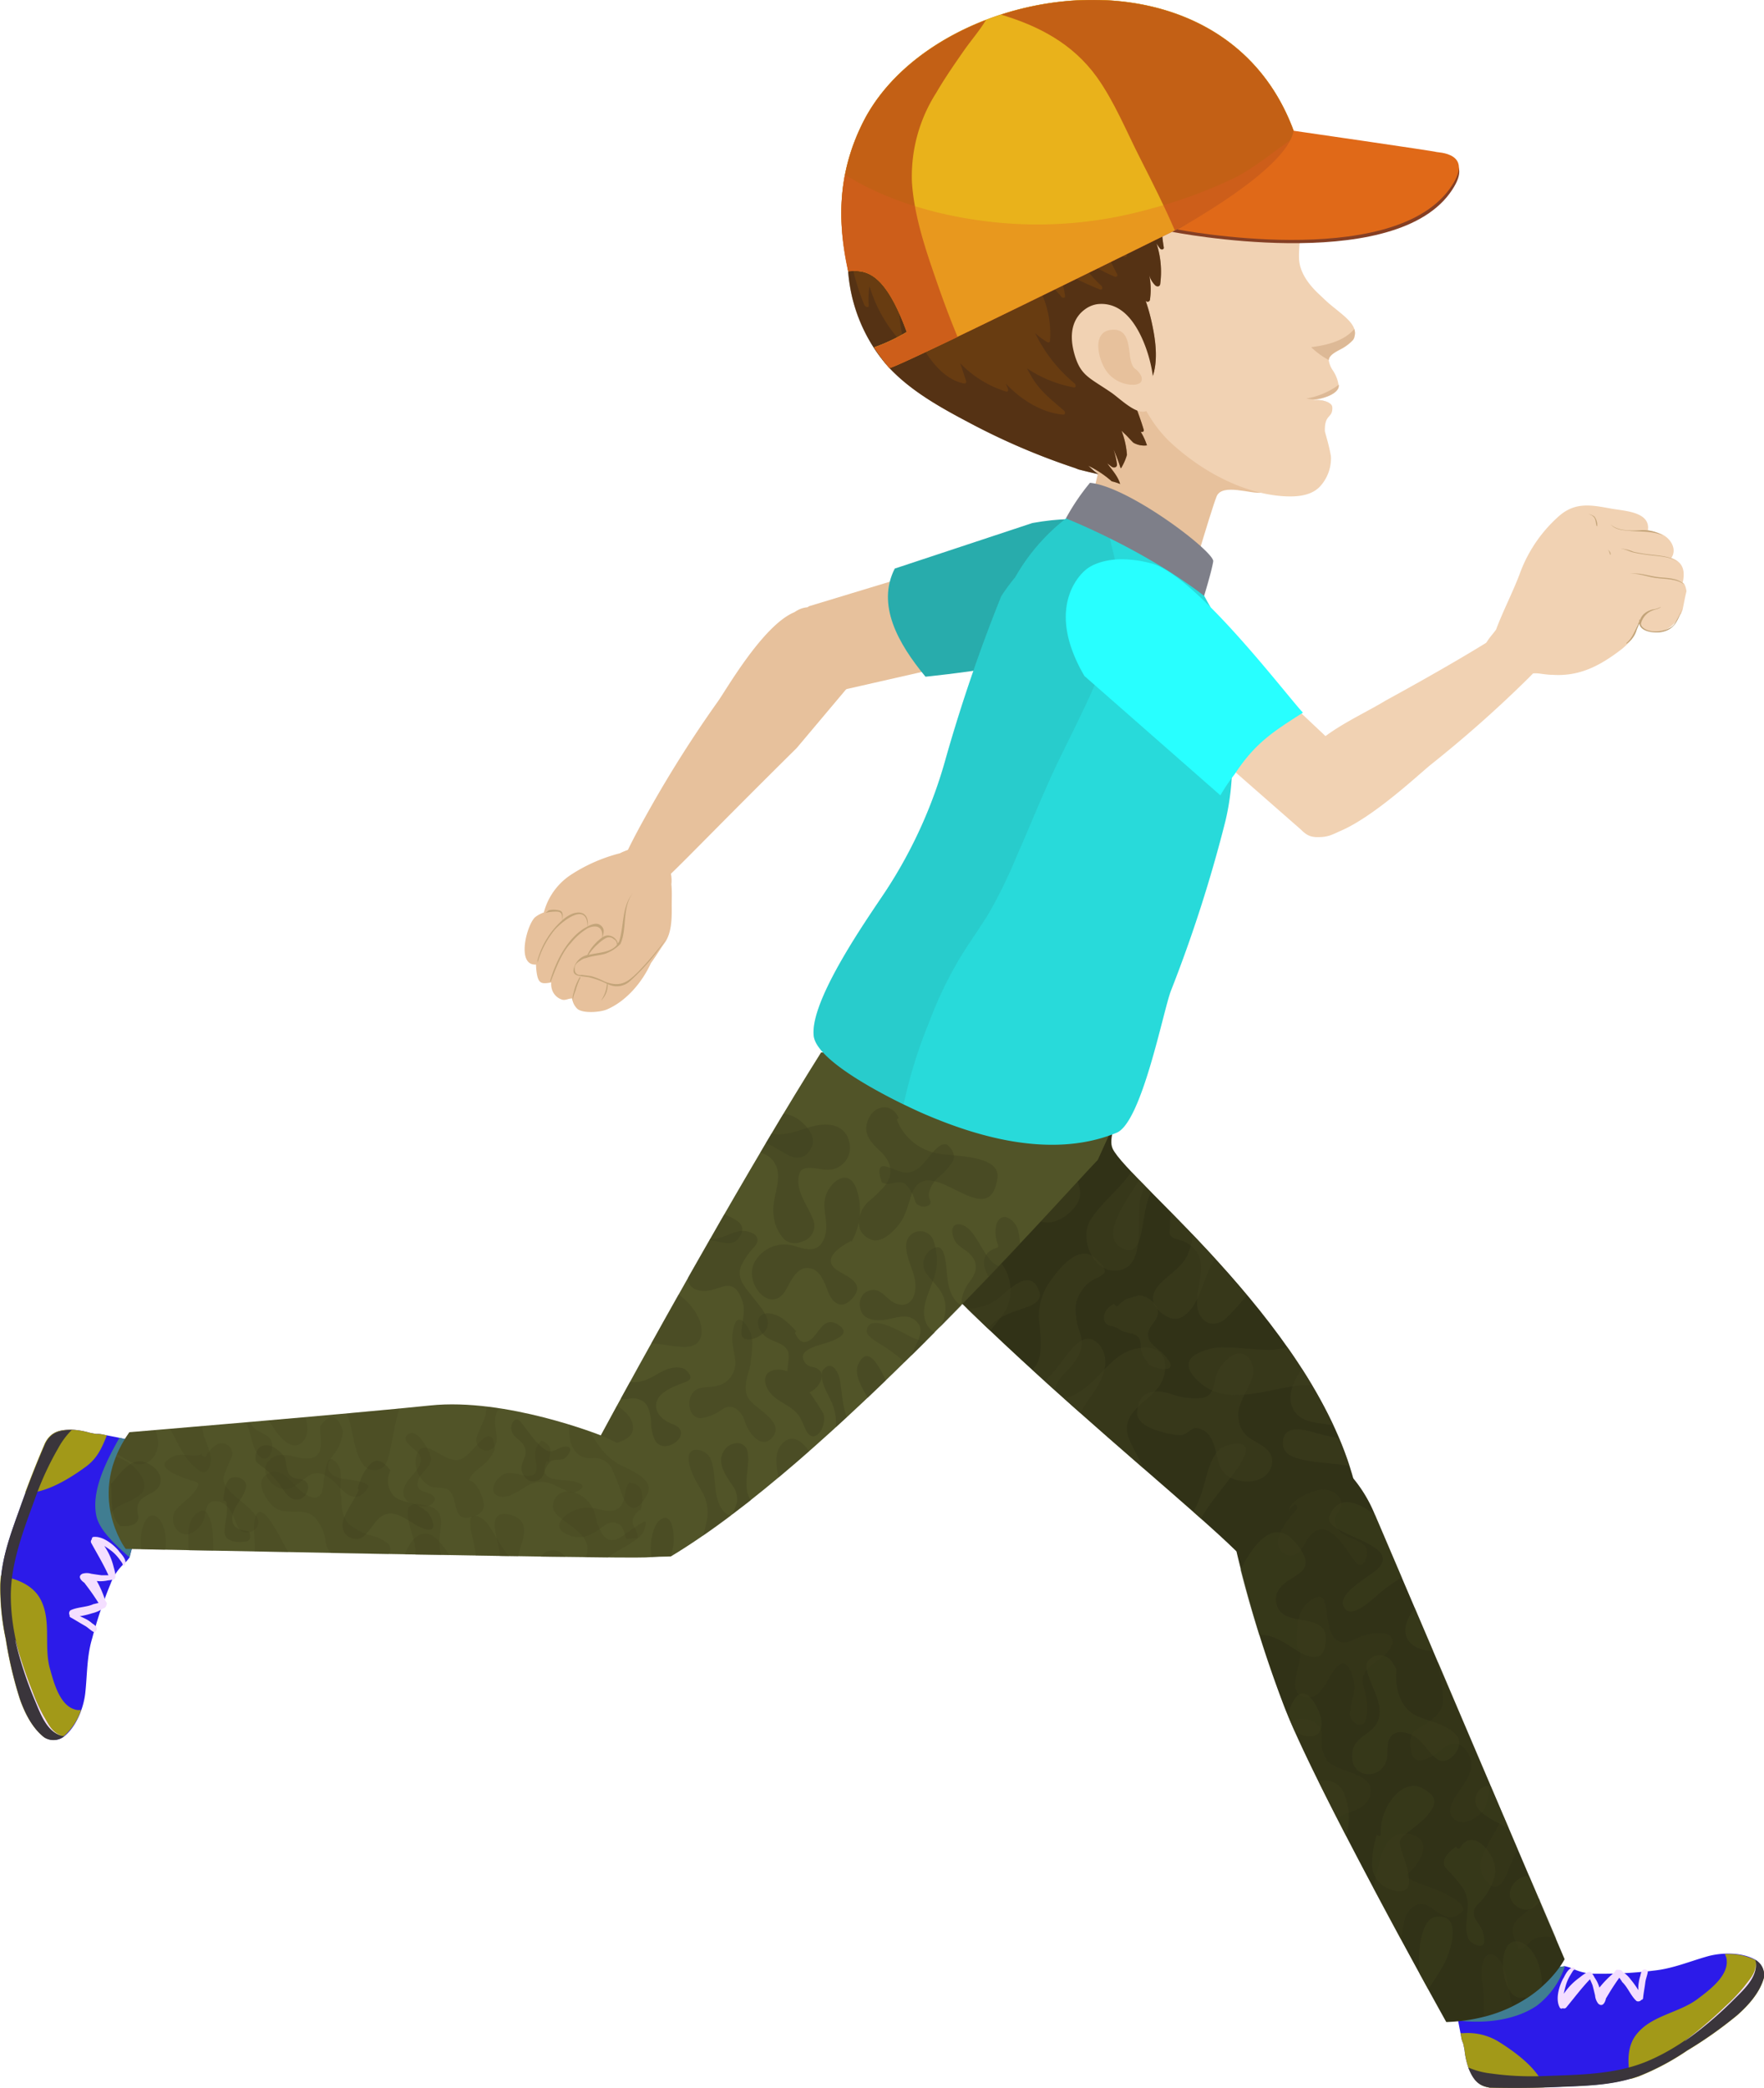 <svg xmlns="http://www.w3.org/2000/svg" width="325.3" height="384.88" viewBox="0 0 325.3 384.88">
  <defs>
    <style>
      .cls-1 {
        isolation: isolate;
      }

      .cls-2 {
        fill: #2c1be9;
      }

      .cls-3 {
        fill: #a29918;
      }

      .cls-4 {
        fill: #407d91;
      }

      .cls-5 {
        fill: #3a353b;
      }

      .cls-6 {
        fill: #f4deff;
      }

      .cls-7 {
        fill: #313217;
      }

      .cls-11, .cls-20, .cls-21, .cls-8 {
        opacity: 0.5;
      }

      .cls-10, .cls-11, .cls-13, .cls-14, .cls-15, .cls-20, .cls-21, .cls-8 {
        mix-blend-mode: multiply;
      }

      .cls-10, .cls-11, .cls-15, .cls-9 {
        fill: #3d3e1d;
      }

      .cls-10, .cls-13 {
        opacity: 0.3;
      }

      .cls-12 {
        fill: #515428;
      }

      .cls-14 {
        opacity: 0.4;
      }

      .cls-15 {
        opacity: 0.2;
      }

      .cls-16 {
        fill: #e7c19c;
      }

      .cls-17 {
        fill: #f1d2b3;
      }

      .cls-18 {
        fill: #ddb996;
      }

      .cls-19 {
        fill: #683c11;
      }

      .cls-20 {
        fill: #b36c1e;
      }

      .cls-21 {
        fill: #432918;
      }

      .cls-22 {
        fill: #c65733;
      }

      .cls-23 {
        fill: #e9b21b;
      }

      .cls-24 {
        fill: #c36015;
      }

      .cls-25 {
        fill: #e35925;
      }

      .cls-26 {
        fill: #853f24;
      }

      .cls-27 {
        fill: #e06918;
      }

      .cls-28 {
        fill: #28acac;
      }

      .cls-29 {
        fill: #28dada;
      }

      .cls-30 {
        fill: #7e7f89;
      }

      .cls-31 {
        fill: #c3a479;
      }

      .cls-32 {
        fill: #28ffff;
      }
    </style>
  </defs>
  <title>boy4</title>
  <g class="cls-1">
    <g id="Layer_2" data-name="Layer 2">
      <g id="Layer_1-2" data-name="Layer 1">
        <g>
          <g>
            <g>
              <g>
                <path class="cls-2" d="M270.81,381.22a14.73,14.73,0,0,1-.73-3.27c-.07-.43-.16-.86-.26-1.28a5.11,5.11,0,0,1-.35-1.09c-.24-1.44-.57-2.88-.78-4.32a12.46,12.46,0,0,1,0-3.23,5.64,5.64,0,0,1,.31-.53,14.42,14.42,0,0,1,1.44-1.14c.41-.26.83-.5,1.25-.72,1.15-.36,2.3-.71,3.48-1A85.89,85.89,0,0,1,284,363c1.49-.21,3.06-.32,4.59-.56.44.11.87.24,1.3.39a9.6,9.6,0,0,0,4.56,1,79.26,79.26,0,0,0,10.56-.58c3.44-.36,6.49-1.66,9.79-2.6,2.61-.75,6.2-.8,8.68.48a3.18,3.18,0,0,1,1.75,3.43c-.74,2.66-2.81,5-4.91,6.85a75.59,75.59,0,0,1-9.25,6.53,46.3,46.3,0,0,1-8.9,4.73c-4.87,1.74-9.77,1.78-14.86,2-4.17.18-8.3.21-12.43.12-.14,0-.29,0-.43-.06C272.39,384.42,271.55,383,270.81,381.22Z"/>
                <path class="cls-3" d="M301.79,375c2.79-3.55,7.93-3.93,11.39-6.61,2-1.52,5.44-4.06,5.25-6.94a2.49,2.49,0,0,0-.36-1.23,11,11,0,0,1,5.45,1,3.18,3.18,0,0,1,1.75,3.43c-.74,2.66-2.81,5-4.91,6.85a75.59,75.59,0,0,1-9.25,6.53,46.3,46.3,0,0,1-8.9,4.73c-.52.18-1,.33-1.54.48C300.11,380.32,300,377.22,301.79,375Z"/>
                <path class="cls-4" d="M268.69,371.26a12.46,12.46,0,0,1,0-3.23,5.64,5.64,0,0,1,.31-.53,14.42,14.42,0,0,1,1.44-1.14c.41-.26.83-.5,1.25-.72,1.15-.36,2.3-.71,3.48-1A85.89,85.89,0,0,1,284,363c1.49-.2,3.06-.32,4.59-.56h0a15.16,15.16,0,0,1-5.15,7.26c-3.91,2.69-9.59,3.4-14.59,2.75C268.83,372.07,268.75,371.67,268.69,371.26Z"/>
                <path class="cls-3" d="M270.81,381.22a14.73,14.73,0,0,1-.73-3.27c-.07-.43-.16-.86-.26-1.28a5.11,5.11,0,0,1-.35-1.09c0-.26-.09-.52-.14-.79l.52,0a10.91,10.91,0,0,1,6.34,1.46c2.69,1.66,7.43,4.91,8.6,8.55-3.3.09-6.59.12-9.87.05-.14,0-.29,0-.43-.06C272.39,384.42,271.55,383,270.81,381.22Z"/>
                <path class="cls-5" d="M270.77,381.12a14.68,14.68,0,0,0,4.17,1.1,54.09,54.09,0,0,0,9.26.49c6.49-.25,13.62-.2,19.7-2.8,6.41-2.72,12-7.41,16.69-12.46,1.25-1.33,3.27-3.25,3.24-5.25a3.29,3.29,0,0,0-.14-.92,3.14,3.14,0,0,1,1.58,3.32c-.74,2.66-2.81,5-4.91,6.85a75.59,75.59,0,0,1-9.25,6.53,46.3,46.3,0,0,1-8.9,4.73c-4.87,1.74-9.77,1.78-14.86,2-4.17.18-8.3.21-12.43.12-.14,0-.29,0-.43-.06-2.1-.35-2.94-1.74-3.68-3.55A.3.3,0,0,0,270.77,381.12Z"/>
                <path class="cls-6" d="M287.65,370.09c-.83-1.45-.21-3.72.49-5.13a2.69,2.69,0,0,1,.23-.4c.41-.83,1-1.9,1.81-1.85.14,0,.32.17.28.31s0,0,.06,0,0,0,0,0h0s0,0,0,0l-.06,0,0,0h0a.18.18,0,0,1-.13.05.94.94,0,0,0-.34.37c-.12.19-.24.38-.35.57a8,8,0,0,0-.83,1.78c-.16.55-.32,1.14-.43,1.73a11.8,11.8,0,0,1,2.93-3c.36-.29,1.53-1.25,2-1a.59.59,0,0,1,.28.28l.06.06a3.2,3.2,0,0,1,.39.65c.15.21.28.43.39.62a6.21,6.21,0,0,1,.52,1.26,18.84,18.84,0,0,1,2.67-2.73,2.68,2.68,0,0,1,.29-.33c0-.12.1-.2.23-.21a.21.21,0,0,1,.23,0,.33.33,0,0,1,.22,0,.62.62,0,0,1,.61.35,5.66,5.66,0,0,1,1.56,1.48,16,16,0,0,1,1.36,1.9c0-.47,0-.93.08-1.36a6.27,6.27,0,0,1,.3-1.28c.14-.83.46-1.44,1.19-1.05a.31.31,0,0,1,.18.35c-.1.66-.37,1.25-.46,1.93-.12,1-.32,1.92-.41,2.9a.32.32,0,0,1-.3.3.75.75,0,0,1-.9.23c-1.07-.94-1.64-2.61-2.7-3.55a.16.16,0,0,0,0-.07l-.48-.68c-.83,1.15-1.6,2.35-2.32,3.58l-.14.21c-.14.73-.61,1.69-1.41,1a2.76,2.76,0,0,1-.6-1.52c-.15-.64-.3-1.26-.47-1.89l-.09-.22c-.12-.29-.25-.59-.38-.88-1.59,1.66-2.92,3.45-4.39,5.22h0a.55.55,0,0,1-.64.11A.35.35,0,0,1,287.65,370.09Z"/>
                <path class="cls-6" d="M310.72,376.2a80.11,80.11,0,0,0,7.37-6.28,36.83,36.83,0,0,0,3.61-3.78c1.06-1.41,2.3-2.62,2-4.54,0,0,0,0,0,0,.6,2.92-2.46,5.45-4.29,7.32a69,69,0,0,1-8.69,7.31S310.7,376.22,310.72,376.2Z"/>
              </g>
              <g>
                <path class="cls-7" d="M152.35,196.21l55.5,2.64c-2.06,8.13-3.52,11.05-2.66,12.9,2.83,6,39.2,34,45.2,64.29,1.89,1.92-9.85,17.81-22.44,9.87-14.7-14.45-73-59.48-79.66-84.16C149.68,199.93,151,198.08,152.35,196.21Z"/>
                <g class="cls-8">
                  <path class="cls-9" d="M229.66,239.06a37.65,37.65,0,0,1-3.76,4.12c-2,1.57-4.36.84-5-1.81-.8-3.31,2-8-.43-10.88a5.32,5.32,0,0,0-2-1.59c-1.15-.53-2.87-.45-2.78-1.92.08-1.17.14-2.35.22-3.52,4.21,4.28,9.17,9.46,14,15.27A3.34,3.34,0,0,0,229.66,239.06Z"/>
                  <path class="cls-9" d="M184.27,239.21c2-1.66,5.83-5.65,7.37-1.12.71,2.06-2,2.76-3.44,3.26-2.13.74-4.82,1.67-5.94,3.62q-2-1.87-3.91-3.76A9,9,0,0,0,184.27,239.21Z"/>
                  <path class="cls-9" d="M195.16,251.83c1.23-1.55,2.44-3.53,4.14-4.62,2.12-1.35,4.15.85,4.46,3,.56,3.88-2.77,7-4.57,10.24-2.15-1.9-4.34-3.86-6.54-5.85A23.34,23.34,0,0,0,195.16,251.83Z"/>
                  <path class="cls-9" d="M192.47,209.92c2.26,2.65,8.62,8.06,6.14,12-1.13,1.81-3.61,3.67-5.88,3.4-2.08-.24-3.57-1.8-4.62-3.5-2.06-3.3-3-7-4.34-10.63-1.75-4.56-4-9.2-7.52-12.71-.43-.43-.88-.84-1.34-1.24l12.59.6A22.55,22.55,0,0,0,192.47,209.92Z"/>
                  <path class="cls-9" d="M204.79,240.74c.23-.15.46-.28.7-.41.09.33.44.63.67.38a9,9,0,0,1,1.53-1.25c.77-.24,1.55-.44,2.32-.68h.06c2,.14,4.5,2.39,3,4.57-.78,1.13-1.6,1.84-1.28,3.28.2.93,1.32,1.72,2,2.32a7.91,7.91,0,0,1,2,2.3c.84,2-3.6.81-4,.16-.77-1.15-1.37-1.8-1.44-3.26a3,3,0,0,0-.23-1.37c-.8-1.34-2.52-.82-3.63-1.72a4.09,4.09,0,0,0-1.66-.63C202.85,243.93,203.51,241.57,204.79,240.74Z"/>
                  <path class="cls-9" d="M238.25,259.2c-.76-2,.24-4.48,1.38-6.17.13-.19.29-.43.48-.68a90,90,0,0,1,5.79,10.4C242.92,262.16,239.45,262.41,238.25,259.2Z"/>
                  <path class="cls-9" d="M174.77,226.9c1.7-1.34,3.87-3.14,6.2-2.79,1.78.26,3.29,1.24,1.61,2.78a23.14,23.14,0,0,1-2.32,1.87c-2.89,2.09-5.58,4.19-6.7,7.68-1.85-1.87-3.65-3.74-5.38-5.6C170.65,230.7,172.93,228.35,174.77,226.9Z"/>
                  <path class="cls-9" d="M210.21,221.47c-.49,3.23.89,11.26-3.26,12.55-4.93,1.55-8.25-5.51-5.78-9.26,1.68-2.54,4-4.54,6-6.85.47-.55,1-1.18,1.5-1.87.75.79,1.6,1.67,2.54,2.62A7,7,0,0,0,210.21,221.47Z"/>
                  <path class="cls-9" d="M216.07,257a12.92,12.92,0,0,0,5.24.73c3.16-.21,2.21-3.4,3.54-5.43.79-1.22,2.65-3.35,4.42-2.68s2.16,3.06,1.56,4.63-1.54,3-2.12,4.66a5,5,0,0,0-.26,3V262a4.9,4.9,0,0,0,2.27,3.27c1.9,1.16,4.65,2.3,3.69,5.15-.68,2.06-2.9,2.83-4.93,2.65-2.51-.23-4.21-1.25-4.86-3.81-.43-1.65-.68-3.54-1.8-4.9-.51-.62-2-1.4-2.81-1s-1.56,1.31-2.57,1.19a16.69,16.69,0,0,1-2.62-.45c-1.77-.46-5.3-1.46-5.12-3.88C210,256.24,213.06,256,216.07,257Z"/>
                </g>
                <g class="cls-8">
                  <path class="cls-9" d="M240.15,255.34c-5.27.39-12.37,3.46-17.34.6-2-1.13-5.46-4.31-2.4-6.2a10.23,10.23,0,0,1,5.3-1.37c2.55,0,5.07.41,7.62.44a11.69,11.69,0,0,0,4.07-.48c1.6,2.27,3.12,4.61,4.54,7A13.46,13.46,0,0,0,240.15,255.34Z"/>
                  <path class="cls-9" d="M210.91,270.72c-4.56-4-9.58-8.33-14.74-13,2.09-.2,4.36-2.07,6-3.71s3.4-3.9,5.8-4.9c2.89-1.19,7.05-1.21,6.89,3s-3.42,5.22-5.7,8a4.58,4.58,0,0,0-1.09,4.76C208.51,266.23,209.89,268.47,210.91,270.72Z"/>
                  <path class="cls-9" d="M199.46,246.91c.25,2-.93,3.91-2.24,5.29-1.15,1.22-2.34,2.23-2.67,3.91,0,0,0,.1,0,.17q-2.11-1.89-4.24-3.83c2.5-1.81,1.41-6.93,1.28-9.64a11,11,0,0,1,2.4-7.05c1.38-1.95,4.77-6.16,7.6-4.13.44.31,2.75,2.26,2,3.09a4.82,4.82,0,0,1-1.44.91,6.1,6.1,0,0,0-2.24,1.68c-1.62,2.17-1.75,3.33-1.39,6C198.62,244.55,199.31,245.69,199.46,246.91Z"/>
                  <path class="cls-9" d="M223.62,232.73c-1.72,2.91-2.44,8.09-5.48,9.94a2.78,2.78,0,0,1-2.84.07c-2.56-1.34-3.64-3.48-1.63-5.79,1.66-1.92,4.25-3.24,5.32-5.6a10.17,10.17,0,0,0,.91-3.81c1.36,1.43,2.77,2.92,4.2,4.48A4.88,4.88,0,0,0,223.62,232.73Z"/>
                  <path class="cls-9" d="M210.53,226.87c-.39,2.08-1.18,4.68-3.81,3.09-2-1.2-1.57-3.4-.81-5.25,1-2.52,2.77-4.81,4.16-7.21l2.2,2.24C211.2,221.82,211,224.63,210.53,226.87Z"/>
                  <path class="cls-9" d="M222,273.84c.65-2.19,1.21-5.23,3.05-6.79.95-.8,5.23-1.82,4.67.61-.71,3-5.81,7.84-8.26,12.29l-1.41-1.25A20.84,20.84,0,0,0,222,273.84Z"/>
                  <path class="cls-9" d="M240.81,269.2c-1.9-.41-4.34-.93-4.23-3.33.14-3,3-2.52,5.12-2a46.35,46.35,0,0,0,5.24,1.25q1.06,2.52,1.91,5.09C245.73,269.73,242.55,269.57,240.81,269.2Z"/>
                  <path class="cls-9" d="M179.92,230.44c5.51.19,8.06,7.16,5.33,11.4a33.71,33.71,0,0,1-2.67,3.44c-3.28-3.12-6.51-6.28-9.59-9.43C174.36,232.84,176.72,230.33,179.92,230.44Z"/>
                </g>
                <path class="cls-7" d="M247.73,270.53a25.46,25.46,0,0,1,5.7,8.4c2.33,5.42,35.1,82.22,35.1,82.22s-5.47,11-21.82,11.59c0,0-24.38-43.66-30-58.45A226.13,226.13,0,0,1,228,285.91S233.21,269.32,247.73,270.53Z"/>
                <path class="cls-10" d="M238.57,277.41c-.3.31-.62.66-.95,1,.58-2.15,4.58-3.79,6.39-3.83,2.12,0,4.45,1.91,2.82,4.1a2.38,2.38,0,0,0-.65,1.59c.17,1.87,1.52,2.73,3.12,3.33,1.83.67,3.46,1.53,2.52,3.87-.46,1.13-1.06,1.39-1.89.39-1.43-1.71-4.17-7.13-7.2-5.68-1.92.92-2.06,3.36-3.79,4.31s-3.76-1-3.22-2.83a9.51,9.51,0,0,1,1.08-2.44,18.75,18.75,0,0,1,2.36-3C239.52,277.85,238.92,277.05,238.57,277.41Z"/>
                <path class="cls-10" d="M239.78,304.32a.52.52,0,0,0-.55-.44,18.62,18.62,0,0,1,0-3.95,7.34,7.34,0,0,1,1.31-3.89c.58-.63,2.93-2.82,3.64-1,.79,2,.35,6.72,2.93,7.6,1.22.41,2.39-.37,3.51-.8a9,9,0,0,1,4.46-.79c2.62.38,1.71,2.75.36,3.93-2.09,1.83-4.81,2.8-4,5.89.55,2,1.06,4.27.35,6.28-.66,1.85-3,.19-2.84-1.37a18.6,18.6,0,0,1,.4-2.35,11.7,11.7,0,0,0,.43-2.49c0-1-.91-5.37-2.82-4.05s-2.92,6.23-5.87,6C236.69,312.45,240.16,307,239.78,304.32Z"/>
                <g>
                  <path class="cls-11" d="M245.15,279.52c1.55-4,5-2.87,8.43-.25l4.92,11.53a30.82,30.82,0,0,0-3.63,2.5c-1.15.88-6,5.94-7.15,2.67-.87-2.47,5-5.42,6.42-6.85C258.72,284.45,243.83,282.94,245.15,279.52Z"/>
                  <path class="cls-11" d="M243.51,316.34c.38,1.38.4,3.36-1.39,3.67a4.91,4.91,0,0,1-3.33-.81c-.46-1-.87-1.95-1.23-2.84a7,7,0,0,1,1.55-3.64C241.06,310.7,243.1,314.81,243.51,316.34Z"/>
                  <path class="cls-11" d="M254,317.45c1.26-2.6-.58-5.55-1.42-7.95-.33-.91-1-2.55-.2-3.44a2.74,2.74,0,0,1,4.29.22,8.5,8.5,0,0,1,.82,1.45s0,.07,0,.12c-.23,3.11.54,6.93,3.73,8.43,2.31,1.08,6.21,1.69,7.63,4,1.12,1.86-1.81,5.43-3.8,4-1.33-.94-2.13-2.4-3.29-3.51-1.33-1.27-4.37-2.44-5.5-.31-.64,1.21-.18,2.77-.58,4.05-1.22,3.88-6.85,3.24-6.31-1.34C249.68,320.07,252.77,319.94,254,317.45Z"/>
                  <path class="cls-11" d="M272.28,330.88a2.35,2.35,0,0,1,2.65-1.61c1.13,2.66,2.24,5.25,3.31,7.76-1-.51-2-1-2.81-1.43C273.73,334.59,271.34,333.18,272.28,330.88Z"/>
                  <path class="cls-11" d="M254.63,338.1a10.12,10.12,0,0,1,3-7.53c1.35-1.19,3-1.86,4.73-.9,1.17.65,2.62,1.65,2,3.21-.84,2-2.79,3.31-4.41,4.63-.57.47-1.86,1.26-1.82,2.14.06,1.79,3.07,7.52,1,8.72-1.09.64-3-.09-4-.71a4.85,4.85,0,0,1-2.1-4.34,17.94,17.94,0,0,1,.88-5.14C254.17,338.46,254.66,338.57,254.63,338.1Z"/>
                  <path class="cls-11" d="M264.74,353.37c5.15-.77,2.72,6.51,1.56,8.66a44.94,44.94,0,0,1-2.94,4.65l-1.56-2.84C261.39,360.78,261.79,353.81,264.74,353.37Z"/>
                  <path class="cls-11" d="M281,368.19c-4.35,1.31-5.65-12.19-.42-10.11,2.43,1,3.92,4.93,3.75,8.16a23.78,23.78,0,0,1-2.85,2.15A.47.47,0,0,0,281,368.19Z"/>
                  <path class="cls-11" d="M279.7,351.4c-2.82-2-.45-5.69,2.29-5.58l2,4.61C282.91,351.87,281.45,352.65,279.7,351.4Z"/>
                  <path class="cls-11" d="M268.5,340.38c.13.33.54.59.73.26,2.49-4.18,6.89,1.55,6.51,4.62a10.78,10.78,0,0,1-3.29,5.84,2.18,2.18,0,0,0-.17,2.95c.9,1.36,1.39,2,1.42,3.7,0,1.94-2.6.45-2.94-.43a5.76,5.76,0,0,1-.37-2.39c.05-1,.18-1.91.23-2.87a6.17,6.17,0,0,0-.74-3.86,25,25,0,0,0-3.12-3.69C265.44,343.06,267,341.52,268.5,340.38Z"/>
                  <path class="cls-11" d="M248,331a11.76,11.76,0,0,1,.25,7.46c-1.79-3.46-3.53-6.87-5.11-10.08A3.82,3.82,0,0,1,248,331Z"/>
                  <path class="cls-11" d="M259.38,299.22a7.54,7.54,0,0,1,1.54-2.76l3.38,7.92-.88-.11C260.72,304,258.44,302.24,259.38,299.22Z"/>
                  <path class="cls-11" d="M238.56,284c1.24,1.37,3.37,4,1.42,5.71a21.58,21.58,0,0,1-2.45,1.67c-1.65,1.1-2.77,2.65-2,4.71s3,2.24,4.89,2.59c1.59.3,3.79.72,4,2.7.13,1.1.05,3.67-1.45,4-1.92.46-4.18-1.42-5.73-2.35-1.78-1.06-3.6-1.88-5-1.58-1.63-5.13-2.78-9.32-3.48-12.05C230.63,285.65,234.52,279.55,238.56,284Z"/>
                </g>
              </g>
              <path class="cls-10" d="M286,357.07a5.77,5.77,0,0,0-3.13.34c-.48.25-2.43,2.33-2.79,1.7-1-1.76-1.83-4,0-5.53.63-.56,1.29-1.07,1.93-1.62a10.34,10.34,0,0,0,1.83-2l3.18,7.43A4.26,4.26,0,0,0,286,357.07Z"/>
              <path class="cls-10" d="M278.21,344.57c-.4,1-1.68,4.77-3.76,2.56a4.45,4.45,0,0,1-.91-5.31c1-2.44,2.58-4.7,3.7-7.12l2.64,6.17C279.27,342.08,278.72,343.32,278.21,344.57Z"/>
              <path class="cls-10" d="M274.79,328.94a23.79,23.79,0,0,1-.83,4c-.6,1.59-3.3,3.48-5.07,2.79-3-1.15-.62-4.43.39-5.87,1.39-2,2.87-4.09,1.57-6.48s-3.2-2.46-5-.89c-1.36,1.16-5.08,3.73-5.62.27-.32-2-.23-3.37,1.57-4.33,1.63-.87,4.21-2.53,4.28-4.66.1-2.58-.71-5-.87-7.39Z"/>
              <path class="cls-10" d="M277.42,363c.63,2.19.86,4.47,1.43,6.68a1.17,1.17,0,0,0,0,.2,27,27,0,0,1-5.16,1.9,38.93,38.93,0,0,0-.21-5.06c-.14-1.66-.51-3.78.12-5.38C274.71,358.63,277,361.46,277.42,363Z"/>
              <path class="cls-10" d="M254.64,342.16c.78-2.23,2.1-4.47,4.83-4.14,5.07.63,2.73,5.29.1,7.39-.28.22-.07.64.18.8,2.14,1.33,4.89,1.82,7.13,3.06.71.4,3.84,2,2.72,3.13-2,2-3.87.58-5.65-.72-2.28-1.67-4.45,0-5,2.49-.24,1.11-.39,2.23-.61,3.34-1.61-3-3.35-6.21-5.13-9.56C253.9,345.93,254.16,343.55,254.64,342.16Z"/>
              <path class="cls-10" d="M242.6,317.6c1.23.85,1.16,2,1.18,3.28a5.65,5.65,0,0,0,.93,3.65c2,2.32,9.12,2.18,7.93,6.47-.73,2.64-3.92,3-6.15,4C243.06,328.32,240,322,238,317.29A4.67,4.67,0,0,1,242.6,317.6Z"/>
            </g>
            <g>
              <g>
                <path class="cls-2" d="M13.18,263.54a14.15,14.15,0,0,1,3.3.55q.64.14,1.29.24a4.29,4.29,0,0,1,1.14.09c1.43.31,2.88.54,4.3.89a12.08,12.08,0,0,1,3,1.22,4.45,4.45,0,0,1,.38.48,13.15,13.15,0,0,1,.51,1.76c.09.48.16,1,.2,1.43-.09,1.2-.2,2.4-.37,3.6a86,86,0,0,1-1.84,8.83c-.36,1.46-.85,3-1.2,4.47-.27.36-.55.71-.85,1A9.62,9.62,0,0,0,20.37,292,80.74,80.74,0,0,0,17,302c-1,3.32-.9,6.65-1.27,10.05-.29,2.7-1.58,6.05-3.7,7.87a3.18,3.18,0,0,1-3.84.33c-2.18-1.68-3.59-4.49-4.5-7.12a74.38,74.38,0,0,1-2.58-11,45.14,45.14,0,0,1-1-10c.21-5.16,2-9.72,3.72-14.53,1.39-3.92,2.91-7.76,4.55-11.56l.21-.38C9.62,263.8,11.23,263.55,13.18,263.54Z"/>
                <path class="cls-3" d="M7.35,294.6c2.25,3.92.67,8.82,1.86,13,.67,2.39,1.72,6.57,4.45,7.47a2.51,2.51,0,0,0,1.29.13,11.11,11.11,0,0,1-3,4.68,3.18,3.18,0,0,1-3.84.33c-2.18-1.68-3.59-4.49-4.5-7.12a74.38,74.38,0,0,1-2.58-11,45.14,45.14,0,0,1-1-10c0-.54.07-1.08.12-1.61C3,291,5.92,292.11,7.35,294.6Z"/>
                <path class="cls-4" d="M23.21,265.31a12.08,12.08,0,0,1,3,1.22,4.45,4.45,0,0,1,.38.48,13.15,13.15,0,0,1,.51,1.76c.09.48.16,1,.2,1.43-.09,1.2-.2,2.4-.37,3.6a86,86,0,0,1-1.84,8.83c-.37,1.46-.85,3-1.2,4.47h0c-2.33-2.11-5.51-4.89-6.11-7.61-1-4.63,1.77-10.05,4.24-14.45C22.4,265.14,22.81,265.21,23.21,265.31Z"/>
                <path class="cls-3" d="M13.18,263.54a14.15,14.15,0,0,1,3.3.55q.64.14,1.29.24a4.29,4.29,0,0,1,1.14.09l.78.15c-.06.2-.12.37-.17.49-.92,2.23-1.76,3.9-3.73,5.34-2.56,1.87-7.34,5-11.16,4.76C5.78,272.06,7,269,8.29,266l.21-.38C9.62,263.8,11.23,263.55,13.18,263.54Z"/>
                <path class="cls-5" d="M13.29,263.54A14.53,14.53,0,0,0,10.71,267a54.78,54.78,0,0,0-3.94,8.39C4.57,281.5,1.85,288.09,2,294.7c.12,7,2.36,13.9,5.28,20.14.78,1.66,1.79,4.25,3.66,5a3.07,3.07,0,0,0,.91.21,3.15,3.15,0,0,1-3.68.22c-2.18-1.68-3.59-4.49-4.5-7.12a74.38,74.38,0,0,1-2.58-11,45.14,45.14,0,0,1-1-10c.21-5.16,2-9.72,3.72-14.53,1.39-3.92,2.91-7.76,4.55-11.56l.21-.38c1.12-1.81,2.73-2.06,4.68-2.07Z"/>
                <path class="cls-6" d="M17.18,283.32c1.65-.22,3.52,1.21,4.57,2.38a4.3,4.3,0,0,1,.28.37c.62.68,1.4,1.62,1,2.37-.07.13-.28.23-.4.14l0,.05h0v0h0v-.07s0,0,0,0,0,0,0,0a.38.38,0,0,1,0-.15,1,1,0,0,0-.22-.45c-.12-.18-.26-.36-.39-.54a8,8,0,0,0-1.35-1.44,15.93,15.93,0,0,0-1.43-1,11.7,11.7,0,0,1,1.71,3.85c.12.44.58,1.88.18,2.22a.6.6,0,0,1-.37.15l-.08,0a4.35,4.35,0,0,1-.75.12,6.75,6.75,0,0,1-.72.12,6.19,6.19,0,0,1-1.36,0,18.94,18.94,0,0,1,1.53,3.5,2.26,2.26,0,0,1,.19.4c.12,0,.15.16.12.29a.21.21,0,0,1-.06.22.42.42,0,0,1-.08.21.62.62,0,0,1-.55.43,5.67,5.67,0,0,1-2,.89,16,16,0,0,1-2.27.55c.43.18.85.39,1.23.58a6.11,6.11,0,0,1,1.07.76c.72.44,1.16,1,.53,1.51a.33.33,0,0,1-.39,0c-.58-.34-1-.82-1.62-1.15-.85-.48-1.66-1-2.53-1.48a.31.31,0,0,1-.17-.39.73.73,0,0,1,.13-.91c1.27-.64,3-.55,4.3-1.17h.09c.26-.07.53-.14.8-.19a42.22,42.22,0,0,0-2.45-3.5l-.14-.21c-.62-.41-1.34-1.2-.39-1.68a2.83,2.83,0,0,1,1.63,0c.65.1,1.28.2,1.93.28H19l1,0c-.95-2.1-2.11-4-3.2-6h0a.57.57,0,0,1,.14-.63A.38.38,0,0,1,17.18,283.32Z"/>
                <path class="cls-6" d="M2.85,302.41a80.47,80.47,0,0,0,3.06,9.19,34.49,34.49,0,0,0,2.15,4.76c.9,1.51,1.56,3.12,3.45,3.58h0c-2.94-.54-4.14-4.32-5.18-6.72a69.12,69.12,0,0,1-3.51-10.8S2.84,302.39,2.85,302.41Z"/>
              </g>
              <g>
                <path class="cls-12" d="M110.78,264.63c7.24-13.44,24.61-44.78,38.42-67.08l2.21-3.54h56.77l3,.54-8.73,19.25c-8.58,9-49.72,55.68-78.74,73.11C123.46,286.82,106.48,289.37,110.78,264.63Z"/>
                <g class="cls-13">
                  <path class="cls-9" d="M128.45,256.15c1.12-.61,2.38-.35,3.57-.65a4.31,4.31,0,0,0,3.56-4.7c-.15-1.6-.67-3.07-.52-4.7.1-1,.61-4.81,2.75-1.57a5.45,5.45,0,0,1,.92,3.26c0,1.28-.23,2.59-.36,3.89-.48,1.86-1.41,4.25-.4,6,1.13,2,6.93,4.37,4.46,7.29-2,2.38-4.36-.88-5-2.68a4.39,4.39,0,0,0-1.5-2.46,2.23,2.23,0,0,0-2.49-.21,8.87,8.87,0,0,1-3.8,1.75C126.76,261.88,126.29,257.32,128.45,256.15Z"/>
                  <path class="cls-9" d="M128.92,243.15c1,2.59.49,5.17-2.65,5.13-2,0-4.1-.53-6.16-.66,1.59-2.86,3.28-5.89,5-9A11,11,0,0,1,128.92,243.15Z"/>
                  <path class="cls-9" d="M127,269.16c-.31-3,3.42-2.1,4.14,0,1,2.8.3,6.36,1.92,8.92a2.73,2.73,0,0,0,1.74,1.3q-2.64,2-5.2,3.75a20.47,20.47,0,0,0,.66-2.46,7.77,7.77,0,0,0-.59-5.33C128.61,273.48,127.21,271.33,127,269.16Z"/>
                  <path class="cls-9" d="M166.16,250.51a32.36,32.36,0,0,0-3.51-2.55c-.67-.44-2.93-1.61-2.82-2.64.38-3.68,7.16.73,8.56,1.31a7.11,7.11,0,0,0,2.37.58q-2,2-4,3.93A7.49,7.49,0,0,0,166.16,250.51Z"/>
                  <path class="cls-9" d="M149.2,267.54q-2.82,2.49-5.64,4.84c-.46-2.19-.7-4.45.39-5.9C145.8,264.05,147.74,265.43,149.2,267.54Z"/>
                  <path class="cls-9" d="M116.72,263.5c-.28,2.37-4.29,2.65-6.29,3.49.09-.76.21-1.54.35-2.36.86-1.6,1.88-3.47,3-5.53C115.54,260.27,116.92,261.71,116.72,263.5Z"/>
                </g>
                <g class="cls-14">
                  <path class="cls-9" d="M177.84,230.35a10.54,10.54,0,0,1-1.37-1.11c-.88-.9-1.61-3.83.57-3.53,3.12.44,4.28,6.91,7.22,7.66-2.18,2.28-4.48,4.68-6.88,7.14-.3-1.31.72-3.34,1.37-4.19a5.86,5.86,0,0,0,1-1.67,3.21,3.21,0,0,0-.07-2.38A5.35,5.35,0,0,0,177.84,230.35Z"/>
                  <path class="cls-9" d="M146.45,229.66c2.69.88,4.88,1.29,5.76-2.1.61-2.35-.71-4.81.08-7.18.85-2.56,4.17-5.26,5.66-1.2a12,12,0,0,1-.87,9.65.43.43,0,0,0-.27,0c-1.45.77-5.09,2.86-2.92,4.94,1.21,1.15,5.61,2.32,3.73,5s-3.85,2-4.9-.61c-.67-1.65-1.35-4-3.35-4.37-2.4-.48-3.55,2.43-4.45,4-2.85,4.9-8.2-1.69-5.53-5.52A6.28,6.28,0,0,1,146.45,229.66Z"/>
                  <path class="cls-9" d="M145.39,250.76a3.41,3.41,0,0,0-.11-1.74c-.87-1.77-3.42-1.63-4.6-3.13a3.12,3.12,0,0,1-.89-2.5c.68-2.23,3.53-1.07,4.56-.3a15.6,15.6,0,0,1,2.48,2.32.31.31,0,0,0-.16.44c.54,1.1,1.22,1.94,2.47,1.32,1.83-.91,2.6-4.85,5.5-2.93,3.28,2.18-3.14,3.48-4.29,3.93-.78.3-2.57,1-2.26,2.2a2,2,0,0,0,1.23,1.47c.34.16.73.15,1.08.29,3,1.22-.56,5.69-3.07,4.65C144.53,255.63,145.2,253.1,145.39,250.76Z"/>
                  <path class="cls-9" d="M153.06,257.87c-.57-1.21-2.31-4.23-1.17-5.47,1.67-1.83,2.78.83,3,2,.32,1.5.41,4.66,1.26,6.83l-2,1.86A9.55,9.55,0,0,0,153.06,257.87Z"/>
                  <path class="cls-9" d="M136.66,227.52c-1.29,2.77-3.63,1.24-5.83,1.09l2.75-4.79C135.52,224.73,137.59,225.51,136.66,227.52Z"/>
                  <path class="cls-9" d="M163.72,215.14q.56.18,1.11.39a8.76,8.76,0,0,0,1.8.57c3.39.47,4.44-3.5,6.87-5a2,2,0,0,1,1.09-.15q2.24,1.91.66,3.81a13.52,13.52,0,0,1-1.95,2.05,5.57,5.57,0,0,0-1.94,2.92,2.3,2.3,0,0,0,.14,1.44c.67,1.51-2.2,1.73-2.74.28a7,7,0,0,0-1.69-3.08c-1.31-1.18-3.07.46-4.45-.42Q161.36,214.26,163.72,215.14Z"/>
                  <path class="cls-9" d="M143.7,252.47a5.87,5.87,0,0,1,4.35,2.46,66.11,66.11,0,0,1,3.83,5.71,4.6,4.6,0,0,1-.23,2.59c-.46,1.07-2,2.8-3.16.1-.25-.54-.48-1.09-.74-1.63-1.25-2.65-4.16-2.91-5.8-5.06C140.48,254.71,140.81,252.39,143.7,252.47Z"/>
                  <path class="cls-9" d="M149.71,211.38c-.84,2-2.48,2.54-4.36,1.55-1.4-.74-2.67-1.61-4.1-2.24,1.09-1.82,2.16-3.63,3.23-5.4a6.63,6.63,0,0,1,2.6.94C148.53,207.26,150.56,209.35,149.71,211.38Z"/>
                  <path class="cls-9" d="M124.05,262.53c4.25,1.58-1.44,6.06-3.24,3a8,8,0,0,1-.75-3.46c-.12-1.31-.34-3.15-1.65-3.85a3.35,3.35,0,0,0-2.38-.4,3,3,0,0,1-1.56,0l1.7-3.09a6.06,6.06,0,0,0,3.41-.57c1.45-.61,2.78-1.75,4.36-2a4.56,4.56,0,0,1,2.26.14c1.29,1.09,1.47,1.86.54,2.3-.55.27-1.11.44-1.67.67-1.48.61-3.82,1.64-4.06,3.49S122.4,261.92,124.05,262.53Z"/>
                  <path class="cls-9" d="M135,279.18a12.38,12.38,0,0,0,.92-2.34,4.29,4.29,0,0,0-.84-3c-1.34-2-3.24-4.58-1.22-6.87,1.14-1.29,3.65-1.41,4,.67a9.39,9.39,0,0,1,.09,2.12c-.15,2.29-.8,4.74.49,6.8C137.32,277.44,136.17,278.32,135,279.18Z"/>
                  <path class="cls-9" d="M169.34,244c-1.57-2.13-3.8-1.12-6-.74-1.75.3-4.33.13-4.71-2.17a2.72,2.72,0,0,1,1.07-2.93c2.7-1.39,3.54,1.45,5.6,2.16,2.58.89,3.65-1.37,3.51-3.63-.15-2.51-1.88-4.82-1.69-7.37a2.59,2.59,0,0,1,5-.7,11.06,11.06,0,0,1,.61,4.67c-.2,3.22-3.35,7.18-2,10.41a3.59,3.59,0,0,0,1.65,1.92c-1.41,1.41-2.83,2.83-4.29,4.26C168.61,248,170.62,245.73,169.34,244Z"/>
                </g>
                <g class="cls-14">
                  <path class="cls-9" d="M170.64,234.43a3.14,3.14,0,0,1,2-4.48c1-.24,1.38.89,1.57,1.69.63,2.67.14,5.53,1.81,7.84a3.24,3.24,0,0,0,1.31,1.13l-4.1,4.17a6.4,6.4,0,0,0,.82-5.6C173.29,237.21,171.73,236.15,170.64,234.43Z"/>
                  <path class="cls-9" d="M183.77,225.63c1-2.63,3.54-.7,4,1.24a18.62,18.62,0,0,1,.35,2.44c-1.81,1.94-3.74,4-5.77,6.1-1.32-2.22-1.44-4.51,1.51-5.4.26-.08.24-.36.18-.56A6.11,6.11,0,0,1,183.77,225.63Z"/>
                  <path class="cls-9" d="M163.3,218.44c1.58-2.17,1-4.26-.81-6.07-1.7-1.64-3.46-3.19-2.46-5.82,1.13-3,4.53-3.32,5.71-.41-.22,0-.39.2-.25.53a10,10,0,0,0,7.72,6c2.61.5,11.33.23,10.73,4.47-1.55,10.92-12.92-5.69-15.88,3.19-.6,1.79-1.05,3.77-2.22,5.3-1.05,1.36-3.3,3.69-5.29,2.84-3.22-1.39-2.43-5-.45-6.93A25.66,25.66,0,0,0,163.3,218.44Z"/>
                  <path class="cls-9" d="M140.2,212.47l2.06-3.48c2.78.52,5.26-.79,7.93-1.44s5.82-.19,6.47,3.18a4.07,4.07,0,0,1-4.36,4.89c-1.19,0-4.35-1.08-4.87.69-.92,3.1,1.39,5.58,2.41,8.27a3,3,0,0,1-2,4.3,3,3,0,0,1-3.21-.42,7.67,7.67,0,0,1-2-4.71c-.35-3.4,2.22-7-.17-9.91A4.2,4.2,0,0,0,140.2,212.47Z"/>
                  <path class="cls-9" d="M136.08,227c1.79-.43,4.94.66,3,2.88a13,13,0,0,0-2.41,3.5c-.95,2.43.94,4.12,2.36,6,.95,1.22,2.31,2.67,2.56,4.24.43,2.78-4.85,4.55-4.87,2.18,0-1.85.83-4,.23-5.8s-1.48-3.45-3.55-2.86c-1.51.43-3.13,1.17-4.73.65a2.16,2.16,0,0,1-1.79-2.28c1.33-2.34,2.68-4.73,4.06-7.13C132.73,228.56,134.43,227.39,136.08,227Z"/>
                  <path class="cls-9" d="M158.22,251.61c1.79-4.07,4,.49,5.14,2.85q-1.67,1.6-3.34,3.2C158.78,255.58,157.51,253.23,158.22,251.61Z"/>
                </g>
                <path class="cls-12" d="M126.59,282l-2.65,4.72s.57.09-4.87.37-95.9-1.57-95.9-1.57-7.48-9.94.68-21.51c0,0,41.5-3.46,55.47-4.93s31.46,5.51,31.46,5.51S124.77,269.78,126.59,282Z"/>
                <g>
                  <path class="cls-15" d="M76.69,267.41c-.63-.57-3.06-2.22-1.24-3.11,1-.48,2,.62,2.46,1.31a9.47,9.47,0,0,1,1.62,3.29c-.2,1.87-2.23,2.51-2.49,4.35a1.38,1.38,0,0,0,.95,1.66c.77.23,3,.76,1.89,2.08a2,2,0,0,1-1.62.71c-1.4,0-3.61-.64-3.87-2.3C73.93,272.44,79.84,270.23,76.69,267.41Z"/>
                  <path class="cls-15" d="M50.07,265.66c.65,1.67-.84,4.75-2.57,2.35-1.14-1.59-1.21-4.1-2.15-5.78l.8-.07a3,3,0,0,0,1.36,1.55C48.35,264.22,49.68,264.68,50.07,265.66Z"/>
                  <path class="cls-15" d="M38.2,278.94c1.23,2,1.06,4.54,1.16,6.95l-4.49-.09a14.21,14.21,0,0,1-.17-2.42,6.66,6.66,0,0,1,.75-3.49C35.92,279.19,37.43,277.69,38.2,278.94Z"/>
                  <path class="cls-15" d="M26.06,282.7c.15-1.15,1-4.3,2.89-3.06,1.24.82,1.95,3.9,1.5,6.07l-4.38-.09A11,11,0,0,1,26.06,282.7Z"/>
                  <path class="cls-15" d="M36.77,271.11a11.26,11.26,0,0,1-3-3.28c-.62-.91-1.44-2.81-2.43-4.41l6-.51a6.45,6.45,0,0,0,.36,2.07,20.32,20.32,0,0,1,1.15,3.54C39,269.67,38.48,272.23,36.77,271.11Z"/>
                  <path class="cls-15" d="M47.08,279.72c1.07-3.83,4.87,4.28,5.46,5.3.21.37.43.75.68,1.13L47,286C47.09,283.93,46.52,281.75,47.08,279.72Z"/>
                  <path class="cls-15" d="M77,283.14c2.43-1.5,4.23,1.13,5.92,3.55l-8.32-.14C75.22,285.4,75.66,284,77,283.14Z"/>
                  <path class="cls-15" d="M86.73,280.32c.2-1.92,2.55-.32,3.14.51,1.46,2.08,2.48,4.26,4,6.05l-6.1-.1a31.2,31.2,0,0,0-.6-3.23A10.82,10.82,0,0,1,86.73,280.32Z"/>
                  <path class="cls-15" d="M88,264.71c.56-1.8,1.85-3.51,1.69-5.39.78.09,1.56.19,2.33.31a4.17,4.17,0,0,0-.73,2.45c0,1.14.37,2.31.3,3.44A1.88,1.88,0,1,1,88,264.71Z"/>
                  <path class="cls-15" d="M101.59,285.82A2.56,2.56,0,0,1,104.2,287L99.76,287A2.42,2.42,0,0,1,101.59,285.82Z"/>
                  <path class="cls-15" d="M26,272c2.13,3.36-1.4,4.32-3.82,5.5a3.59,3.59,0,0,0-1.71,1.61,17.87,17.87,0,0,1,.93-10.55A8.15,8.15,0,0,1,26,272Z"/>
                  <path class="cls-15" d="M57.52,268.75c2.07-.49,1.71-3.05,1.57-4.68a11.27,11.27,0,0,1-.06-1.16q2.76-3.8,4.23,1a9.71,9.71,0,0,1-.87,2.93l-.09.19,0,0c-.88,1.44-2.78,3-1.25,4.62,1.14,1.17,3.68,1,5.13,1.4.34.1,2,.46,1.69,1.12-.39.84-1.55,1.91-2.56,1.76-1.65-.26-2.71-1.9-3.86-2.95s-2.74-2-4.43-1c-1.21.7-2.29,1.94-3.63,2.4-2.49.86-5.92-2.81-3.84-5.07C51.81,266.78,54.85,269.39,57.52,268.75Z"/>
                  <path class="cls-15" d="M106.18,278.32a6.46,6.46,0,0,1,2.92-.37c1.2.15,3.05.83,4.28.43,1.41-.45,1.63-1.78,1.9-3.08a4.53,4.53,0,0,1,.74-2c1.42.15,2.2.78,2.35,1.9a7.64,7.64,0,0,1-.24,3.17.27.27,0,0,0-.31.07c-1,1-1.56,1.85-.81,3.17a4.08,4.08,0,0,1,.63,1.88l-2.14.22c-.15-.42-.27-.84-.41-1.26a3,3,0,0,0-.61-1.24,2.28,2.28,0,0,0-3,0c-2.12,1.57-4,2.86-6.7,1.73C101,281.41,104.64,278.82,106.18,278.32Z"/>
                  <path class="cls-15" d="M97.9,272c1.82-.23.69-3,.77-3.93a3.26,3.26,0,0,1,1.2-2.52c1.27.53,1.79,1.32,1.56,2.39-.06.51-.12,1-.17,1.5-.2-.12-.45-.13-.55.14-1.44,3.75,2.73,3,5,3.48.27.06,2.3.49,1.56,1.27a2.37,2.37,0,0,1-3,.39c-.9-.39-1.76-.9-2.68-1.24a5.18,5.18,0,0,0-4.68.61c-1.33.76-3.3,2.31-5,1.69s-.77-2.48,0-3.3C93.92,270.46,95.66,272.27,97.9,272Z"/>
                  <path class="cls-15" d="M110.49,266.54a11.63,11.63,0,0,0,3.46,3.28c1.7.92,6.61,2.65,5.56,5.3-.34.88-1.74,3.29-3.05,2.76-1-.39-1.45-1.64-1.82-2.52a40.58,40.58,0,0,0-2-5,3.75,3.75,0,0,0-3.53-1.59c-3.33.25-4.43-3.09-4.11-6.11,1.56.48,2.86.92,3.84,1.26A18,18,0,0,0,110.49,266.54Z"/>
                  <path class="cls-15" d="M104.18,280.44c-.84-.65-2.32-1.65-2.22-2.88.19-2.51,2.74-3.23,4.69-2.15a5.81,5.81,0,0,1,3.13,3.9,11,11,0,0,0,1.19,3.33c1.13,1.66,2.29,1.55,3.83.51.94-.63,1.83-1.34,2.78-1.95a3.87,3.87,0,0,1,1.35-.7c.49-.09-.22,1.83-.33,2-1.42,2-4.55,3-6.54,4.64l-4.17-.05a3,3,0,0,0,.25-2.7C107.39,282.59,105.65,281.57,104.18,280.44Z"/>
                  <path class="cls-15" d="M91.31,280.29c.37-1.44,1.82-1.4,3-1,2.36.7,2.65,2.35,2.11,4.48-.26,1-.66,2.08-.87,3.17l-3.31-.06C92,284.54,90.91,281.87,91.31,280.29Z"/>
                  <path class="cls-15" d="M79.1,267c1.65.58,3.29,2.16,5.1,2.13s3.32-2.54,4.62-3.65a4.85,4.85,0,0,1,.61-.49c1.09-.7,1.69,0,1.79,2.22a7.28,7.28,0,0,1-1.9,2.64c-1,.89-2.38,1.65-2.8,3,1.42.36,2.4,2.75,2.65,4.05.38,1.87-1.07,2.49-2.66,2.84-2.05.44-2.28-1.36-2.69-2.87a3.87,3.87,0,0,0-1-2.15c-1.09-.85-2.69-.12-3.85-.95a5.3,5.3,0,0,1-2.24-3.31C76.45,268.86,76.88,266.24,79.1,267Z"/>
                  <path class="cls-15" d="M59.72,282.6a9,9,0,0,0-1.4-2.57c-2-2.61-5.66-.27-8-2.4-1.21-1.11-3.34-4.4-1.27-5.76,2.26-1.49,3.83.34,5.32,1.89.93,1,3.77,3.67,4.94,1.44.47-.9.47-7.19,2.09-6.12,2.54,1.69.86,4.66,1.54,6.81,0,1.91.16,3.9,1.46,5.11a11.31,11.31,0,0,0,4.17,2.09,8,8,0,0,1,3,1.46,1.39,1.39,0,0,1,.08,1.95l-10.57-.2C59.89,285.23,60.17,283.94,59.72,282.6Z"/>
                  <path class="cls-15" d="M30.91,269.14a4,4,0,0,1,2.77-1c1.44.12,2.68.38,3.53-.14,0,.4.55.81.77.43a5.45,5.45,0,0,1,1.93-2.11,1.93,1.93,0,0,1,2.81,2.31,31.38,31.38,0,0,0-1.47,3.56c-.29,1.12.62,2.17,1.35,2.9,1.52,1.52,3.6,2.79,4.78,4.62.93,1.44-.61,3-2.23,2.75-1.27-.2-1.63-1.87-2.06-2.84-.61-1.38-1.5-2.74-3.17-2.89s-1.84,1.17-2.13,2.47a4.38,4.38,0,0,1-2.67,3.48c-2.46.84-4.21-2.5-2.64-4.38,1.34-1.6,3.22-2.46,4.05-4.46.11-.28-.16-.61-.4-.69a25.33,25.33,0,0,1-4.06-1.5C31.41,271.26,29.36,270.3,30.91,269.14Z"/>
                  <path class="cls-15" d="M29.13,266.27c-.13,2.48-2.24,4.37-4.69,3.39-.77-.31-1.8-1.08-2.84-1.63a22.78,22.78,0,0,1,2.25-4l4.82-.4A6.9,6.9,0,0,1,29.13,266.27Z"/>
                  <path class="cls-15" d="M50.4,263.14c-.29-.45-.58-.87-.88-1.28l6.83-.59c.42,1.52.5,3.11-.25,4.15C54.13,268.14,51.49,264.82,50.4,263.14Z"/>
                  <path class="cls-15" d="M76.63,286.59c0-.14,0-.28,0-.44,0-2.53-1.51-4.9-1.44-7.4,0-1.91,2-1.55,3.39-1.24,4,.9,2.48,3.8,2.47,6.72a8.83,8.83,0,0,0,.35,2.44Z"/>
                  <path class="cls-15" d="M71.88,267.6c-.39,1.78-.83,3.52-3.09,3.39-3.31-.19-3.61-7.09-4.46-9.44-.13-.34-.27-.65-.41-1,3.55-.32,6.89-.63,9.78-.91-.17.44-.31.9-.44,1.36C72.69,263.21,72.36,265.42,71.88,267.6Z"/>
                </g>
                <path class="cls-10" d="M96.71,268.74a2.41,2.41,0,0,0,0-2.05c-.5-1.33-2.29-1.67-2.42-3.29-.09-1.2.83-2.42,1.75-1.27s1.66,2.24,2.56,3.3c.69.79,2.32,2.62,3.42,2a2.55,2.55,0,0,0,.53-.18,4.73,4.73,0,0,1,1.43-.56c2.32-.3.62,2-.1,2.26s-1.65-.06-2.33.46a4.05,4.05,0,0,0-1.23,2.15,2,2,0,0,1-3.61.61C95.84,270.9,96.14,270.05,96.71,268.74Z"/>
                <path class="cls-10" d="M121.75,280.16c2.39-1.72,2.64,3.2,2.45,4.47a16.53,16.53,0,0,1-.46,2.19c-.36.05-1.28.13-3.6.25C119.73,284.58,120.35,281.17,121.75,280.16Z"/>
                <path class="cls-10" d="M47.91,266.78c1.55-1.09,3.56.38,4.62,1.9.58,2.11,0,3.66,2.85,4,2.37.26,1.45,3.26-.09,3.67-2,.54-2.94-1.72-3.95-3a18.81,18.81,0,0,0-2.54-2.66,18.15,18.15,0,0,1-1.43-1.12C46.78,268.89,47.27,267.22,47.91,266.78Z"/>
                <path class="cls-10" d="M22.15,281.28c-2.15-2.13-1.31-5.1-1.73-7.78a.41.41,0,0,0,.19-.11c1.58-1.75,3.53-4.94,6.37-3.76s3.8,4.22.88,5.62a10.38,10.38,0,0,0-1.54.91,2.48,2.48,0,0,0-.94,1.42,4.8,4.8,0,0,0,0,1.31Q26.13,281.58,22.15,281.28Z"/>
                <path class="cls-10" d="M45.32,274.43c-.61,2-2.55,3.51-2.5,5.67a2,2,0,0,0,.83,1.55,4.22,4.22,0,0,0,1.36.47l.93.16c.39,1.21.15,1.84-.73,1.9-1.26.17-3.85.17-3.8-1.92a17.23,17.23,0,0,1,.29-2.37,8.61,8.61,0,0,0,.08-2.82.52.52,0,0,0-.58-.44,10.94,10.94,0,0,1,.25-2,4.42,4.42,0,0,1,.68-1.81C43.09,271.67,45.9,272.52,45.32,274.43Z"/>
                <path class="cls-10" d="M65.94,274.34c.19-.56.38-1.12.6-1.67a7.22,7.22,0,0,1,1.44-2.4c1.12-1.54,2.43-1.29,4,.75l-.19.55a4.23,4.23,0,0,0,.65,4c1.16,1.35,3.23,1.19,4.67,2a8.59,8.59,0,0,1,1.72,1.18c.69.65,2,3.53,0,3.22a7.76,7.76,0,0,1-2.7-1.22c-1.24-.73-2.93-1.94-4.46-1.73s-2.29,1.37-3.13,2.47c-.63.83-1.59,2.29-2.83,2.21-2.36-.15-3-2.16-2.22-4s1.84-3.23,2.62-4.92A.44.44,0,0,0,65.94,274.34Z"/>
              </g>
            </g>
          </g>
          <g>
            <g>
              <path class="cls-16" d="M213.88,82.69l.05,6.21-11.1,4.58s0-2,.06-4.43c.05-3.07-3.31-3.63-13.59-7.9-21.32-8.86-24.15-14-27.77-23.36-10.94-28.5,11.73-48.87,43.33-47.94,27.59.82,15,35,13.59,45.84Z"/>
              <path class="cls-16" d="M198.8,106.64s4.8-34,10.36-33.37c0,0,21,10.61,23.16,15.86.1.25.61,0,.38,1.68-1.87.34-7.32-1.81-8.34.69s-6.13,19.85-7.46,24.73C209.73,113.47,197.92,109.33,198.8,106.64Z"/>
            </g>
            <g>
              <path class="cls-17" d="M204.11,9.85s9.5.9,10.4,1.08a33.94,33.94,0,0,1,9.61,3.52c6,3.34,11.27,8.55,13.73,15.09a33.91,33.91,0,0,1,2.18,9c.24,3-.56,6-.48,9,.07,2.77,1.92,5.11,4.1,7.07l.56.54c1.12,1.08,2.4,2,3.55,3s2.53,2.35,2,4c0,.18-.14.33-.2.49a8,8,0,0,1-2,1.58c-.76.44-2.62,1.2-2.51,2.28a4.64,4.64,0,0,0,.69,1.71,6.58,6.58,0,0,1,1.14,3c-.17,1.58-3.36,2.44-4.73,2.48-.1.08,3.46-.06,3.54,1.39.11,2.09-1.44,1.14-1.37,4.36,0,.26.78,2.57,1.12,4.71a7.66,7.66,0,0,1-2.06,5.57c-1.7,1.76-4.47,1.93-7.12,1.72-7.43-.62-14.81-4.74-20.23-9.72-3.59-3.3-5.68-7.51-7.41-11.92-.44-1.51-.88-3-1.37-4.55-1-3.17-2-6.34-3-9.52C207.12,40.63,206.23,25,204.11,9.85Z"/>
              <g>
                <path class="cls-18" d="M242.21,73.63a9.26,9.26,0,0,1,2.94.58,16.38,16.38,0,0,0-3.68-.65l-.58-.09a14,14,0,0,0,6-2.55,1.77,1.77,0,0,1,0,.23C246.77,72.73,243.58,73.59,242.21,73.63Z"/>
                <path class="cls-18" d="M249.74,60.66a2.24,2.24,0,0,1,0,1.45c0,.18-.14.33-.2.49a8,8,0,0,1-2,1.58c-.74.43-2.49,1.16-2.5,2.19A14.77,14.77,0,0,1,241.79,64C244.67,63.63,247.83,62.88,249.74,60.66Z"/>
              </g>
            </g>
            <path class="cls-19" d="M156.33,47.31a44.47,44.47,0,0,1,2.43-15.58,19.58,19.58,0,0,1,3.86-6,8.77,8.77,0,0,1,3.49-1.85c0-.16.09-.31.14-.44,3.43-8.76,12.91-12,21.29-14.27a54.6,54.6,0,0,1,21.92-1.45l.09.06a39.87,39.87,0,0,0,6.24,1.49c2.83.91,5.64,2,8.45,2.61a26.3,26.3,0,0,1,5.21,3,27.16,27.16,0,0,1,8.16,10.19c-.18-.12-.36-.25-.55-.36a8,8,0,0,1,.47.87,27.05,27.05,0,0,1,1.41,3.86c0,.25.09.5.11.74,0,0,0,0,0,0a13,13,0,0,1-.8,4.43l-.06-.07c-.83-1.52-.9-3.39-1.8-5-.28-.49-.58-.95-.9-1.4a8.38,8.38,0,0,1-.88,3.44,13.19,13.19,0,0,1-.91,1.07,9.57,9.57,0,0,0-1-2.36,17.32,17.32,0,0,0-4.05-5.88l-.08,0c0,.23.09.44.13.63A6.31,6.31,0,0,1,226,31.18l-.08,0a9.52,9.52,0,0,0-.65-3.27A9.77,9.77,0,0,0,224,24.58a18.54,18.54,0,0,1-2.26,8.28A17,17,0,0,1,219,36a.4.4,0,0,1,0-.26,13.21,13.21,0,0,0,.26-4.48l-.18.61a20.79,20.79,0,0,1-3.33,6.74c-.22.18-.42.37-.64.54a.3.3,0,0,0-.11.24,1.59,1.59,0,0,0-.13.13c-.23.18-.59-.07-.64-.31a3.18,3.18,0,0,1,0-.62,31.31,31.31,0,0,0,.38,7c.07.44-.48.5-.7.21a8.1,8.1,0,0,1-.64-.93,16.79,16.79,0,0,1,.68,7.51c-.07.45-.53.51-.86.27a4.12,4.12,0,0,1-1.15-1.94v0a13.57,13.57,0,0,1,.12,4.57.44.44,0,0,1-.8.14,34.58,34.58,0,0,1,1.21,4.39c.69,3.23,1.2,7.26-.22,10.38-.2.44-.87.32-1-.11-.72-1.82-1.48-3.63-2.26-5.44a36.17,36.17,0,0,0-3.14-5.54c.59,3.1,1.08,6.22,1.65,9.32.7,3.8,2.33,7.14,3.41,10.79.11.37-.27.48-.56.37a11.66,11.66,0,0,1,1.16,2.52A4,4,0,0,1,209,81.6c-.52-.5-1-1.07-1.43-1.48-.25-.22-.5-.47-.75-.73a15.42,15.42,0,0,1,1,4.45,10.1,10.1,0,0,1-1.1,2.49.5.5,0,0,1-.12-.19,34.21,34.21,0,0,0-1.24-3.28,15.87,15.87,0,0,1,.62,2.69c.08.59-.54.79-1,.47-.26-.21-.53-.4-.79-.6.9,1.22,2,2.43,2.37,3.8,0,0,0,0,0,0a9.65,9.65,0,0,0-1.55-.5,18.57,18.57,0,0,0-4.31-2.86c.6.54,1.21,1.08,1.85,1.55h0c-1.22-.27-2.43-.56-3.64-.87l-.69-.27a125.42,125.42,0,0,1-19.16-8.18c-5.56-2.93-11.42-6.13-15.63-10.9A30,30,0,0,1,156.33,47.31Z"/>
            <path class="cls-20" d="M219.49,11.05c-1.6-.57-3.14-1.25-4.67-2l1,.19c2.83.91,5.64,2,8.47,2.62.76.34,1.5.72,2.22,1.11C224.13,12.42,221.78,11.86,219.49,11.05Z"/>
            <path class="cls-20" d="M228.59,16.33a19.17,19.17,0,0,0,1.93-.55,27.61,27.61,0,0,1,2.89,2.84A19.24,19.24,0,0,0,228.59,16.33Z"/>
            <path class="cls-21" d="M156.33,47.31c0-.92,0-1.85.06-2.79a43.78,43.78,0,0,0,3,11.7c.13.33.86.64.81.06a14.13,14.13,0,0,1,.15-3.5,26.48,26.48,0,0,0,5.52,9.91c.27.31.78.21.67-.26a24.24,24.24,0,0,1-.38-9.9c.07.4.13.78.2,1.16a29.42,29.42,0,0,0,2.51,8c1.74,3.55,4.74,8.24,8.92,9a.33.33,0,0,0,.37-.45c-.35-1.09-.72-2.18-1.08-3.27a20,20,0,0,0,8.46,5.21c.37.1.43-.31.33-.55s-.26-.62-.4-.93c2.91,3.09,6.73,5.4,10.56,5.73.5,0,.44-.5.16-.75-2.16-1.89-4.31-3.5-5.81-6-.35-.58-.68-1.18-1-1.78A22.93,22.93,0,0,0,198,71.41c.51.1.42-.53.15-.75a27.46,27.46,0,0,1-7.26-9.27,11.47,11.47,0,0,0,2.25,1.68c.26.15.48,0,.5-.3a18,18,0,0,0-3.24-11.62,9.78,9.78,0,0,1,5.32,3.56c.19.25.74.27.69-.15a19.41,19.41,0,0,0-1.38-5,60.39,60.39,0,0,0,7.78,3.79c.54.22.6-.43.27-.71a17.85,17.85,0,0,1-4.31-5.72A27,27,0,0,0,205.56,51c.37.15.61-.19.43-.52a58.39,58.39,0,0,1-2.78-6,10.73,10.73,0,0,0,4.08,2.88c.22.08.53,0,.49-.3-.31-2.4-1.16-4.65-1.2-7.09v-.71a27.58,27.58,0,0,0,1.88,3.67c.18.3.77.47.76-.05-.05-3.93.22-7.84.55-11.75l.69,2c.09.25.57.64.77.25a16.15,16.15,0,0,0,1.69-5.7,10.86,10.86,0,0,1,.57,7.36c-.11.38.52.88.77.48,2.54-4,3.36-8.5,2-12.65a7.1,7.1,0,0,1,4.18,6.09c0,.29.59.81.79.37a9.34,9.34,0,0,0-.52-8.38,8.56,8.56,0,0,1,5.43,4.42c.16.32.8.45.76-.05a10.49,10.49,0,0,0-.74-3.25,34.91,34.91,0,0,1,6.69,3.3c.26.17.75.07.57-.35a15.64,15.64,0,0,0-3.24-5,18.78,18.78,0,0,1,5.17,1.39.54.54,0,0,0,.2,0,23.34,23.34,0,0,1,2,3.65c-.18-.12-.36-.25-.55-.36a8,8,0,0,1,.47.87,27.05,27.05,0,0,1,1.41,3.86c0,.25.09.5.11.74,0,0,0,0,0,0a13,13,0,0,1-.8,4.43l-.06-.07c-.83-1.52-.9-3.39-1.8-5-.28-.49-.58-.95-.9-1.4a8.38,8.38,0,0,1-.88,3.44,13.19,13.19,0,0,1-.91,1.07,9.57,9.57,0,0,0-1-2.36,17.32,17.32,0,0,0-4.05-5.88l-.08,0c0,.23.09.44.13.63A6.31,6.31,0,0,1,226,31.18l-.08,0a9.52,9.52,0,0,0-.65-3.27A9.77,9.77,0,0,0,224,24.58a18.54,18.54,0,0,1-2.26,8.28A17,17,0,0,1,219,36a.4.4,0,0,1,0-.26,13.21,13.21,0,0,0,.26-4.48l-.18.61a20.79,20.79,0,0,1-3.33,6.74c-.22.18-.42.37-.64.54a.3.3,0,0,0-.11.24,1.59,1.59,0,0,0-.13.13c-.23.18-.59-.07-.64-.31a3.18,3.18,0,0,1,0-.62,31.31,31.31,0,0,0,.38,7c.07.44-.48.5-.7.21a8.1,8.1,0,0,1-.64-.93,16.79,16.79,0,0,1,.68,7.51c-.07.45-.53.51-.86.27a4.12,4.12,0,0,1-1.15-1.94v0a13.57,13.57,0,0,1,.12,4.57.44.44,0,0,1-.8.14,34.58,34.58,0,0,1,1.21,4.39c.69,3.23,1.2,7.26-.22,10.38-.2.44-.87.32-1-.11-.72-1.82-1.48-3.63-2.26-5.44a36.17,36.17,0,0,0-3.14-5.54c.59,3.1,1.08,6.22,1.65,9.32.7,3.8,2.33,7.14,3.41,10.79.11.37-.27.48-.56.37a11.66,11.66,0,0,1,1.16,2.52A4,4,0,0,1,209,81.6c-.52-.5-1-1.07-1.43-1.48-.25-.22-.5-.47-.75-.73a15.42,15.42,0,0,1,1,4.45,10.1,10.1,0,0,1-1.1,2.49.5.5,0,0,1-.12-.19,34.21,34.21,0,0,0-1.24-3.28,15.87,15.87,0,0,1,.62,2.69c.08.59-.54.79-1,.47-.26-.21-.53-.4-.79-.6.9,1.22,2,2.43,2.37,3.8,0,0,0,0,0,0a9.65,9.65,0,0,0-1.55-.5,18.57,18.57,0,0,0-4.31-2.86c.6.54,1.21,1.08,1.85,1.55h0c-1.22-.27-2.43-.56-3.64-.87l-.69-.27a125.42,125.42,0,0,1-19.16-8.18c-5.56-2.93-11.42-6.13-15.63-10.9A30,30,0,0,1,156.33,47.31Z"/>
            <g>
              <path class="cls-17" d="M200.11,57a5.09,5.09,0,0,1,2.17-.92,6.18,6.18,0,0,1,4.38,1.06c3.2,2.15,5.21,7.59,5.84,11.54.3,1.93.72,4.59-.24,6.26-1.59,2.78-5.41-1.26-7.37-2.6-3.94-2.69-5.51-3.05-6.65-6.71C196.72,60.68,198.47,58.17,200.11,57Z"/>
              <path class="cls-16" d="M203.42,67.34a6.09,6.09,0,0,0,5.68,3.59c1-.08,1.76-.47,1.35-1.62A3.54,3.54,0,0,0,209.34,68c-.69-.49-.93-1.95-1-2.71-.27-2-.46-4.72-3.29-4.5-2.63.19-2.8,2.69-2.27,4.79A9.17,9.17,0,0,0,203.42,67.34Z"/>
            </g>
            <g>
              <path class="cls-22" d="M156.44,50c-1.68-7.73-2.51-17,2.67-27.39,13.75-27.58,72.32-35.49,81.32,8.08,0,0-75.86,37.71-76.41,37.12a36.06,36.06,0,0,1-2.79-3.79,33.92,33.92,0,0,0,6-2.83C163.13,49.94,159.59,49.72,156.44,50Z"/>
              <path class="cls-23" d="M156.44,50c-1.68-7.73-2.51-17,2.67-27.39,13.75-27.58,72.32-35.49,81.32,8.08,0,0-75.86,37.71-76.41,37.12a36.06,36.06,0,0,1-2.79-3.79,33.92,33.92,0,0,0,6-2.83C163.13,49.94,159.59,49.72,156.44,50Z"/>
              <g>
                <path class="cls-24" d="M210.27,29.21c-2.55-5-4.72-10.4-8-15C197.79,8,191.51,4.77,184.61,2.7c22-7.13,49.85-.89,55.82,28,0,0-10.54,5.23-23.78,11.77C214.73,38,212.5,33.6,210.27,29.21Z"/>
                <path class="cls-24" d="M159.11,22.64c4.24-8.49,12.73-15.11,22.71-18.94-1.21,2-2.8,3.8-4.17,5.78-1.73,2.48-3.47,5-5,7.63a28.58,28.58,0,0,0-4.48,16.49c.43,6.52,2.72,13,4.86,19.16,1.1,3.16,2.28,6.27,3.56,9.36C169.16,65.66,164.16,68,164,67.84a36.06,36.06,0,0,1-2.79-3.79,33.92,33.92,0,0,0,6-2.83c-4.11-11.28-7.65-11.5-10.8-11.19C154.76,42.3,153.93,33,159.11,22.64Z"/>
              </g>
              <g class="cls-13">
                <path class="cls-25" d="M185.26,41.14a76.34,76.34,0,0,0,25.67-2.32,89.42,89.42,0,0,0,16.41-5.88c4.24-2.07,7.67-5.22,11.6-7.74a45.78,45.78,0,0,1,1.49,5.52S164.57,68.43,164,67.84a36.06,36.06,0,0,1-2.79-3.79,33.92,33.92,0,0,0,6-2.83c-4.11-11.28-7.65-11.5-10.8-11.19a43.3,43.3,0,0,1-.61-17.84C164.57,37.66,175.34,40.34,185.26,41.14Z"/>
              </g>
              <path class="cls-26" d="M238.61,24.85s26.23,3.79,26.31,3.91,7.48,0,2.41,6.9c-11.07,15-51.18,7.08-51.18,7.08S237.42,32.11,238.61,24.85Z"/>
              <path class="cls-27" d="M238.55,24.1s26.22,3.79,26.3,3.91,7.49,0,2.41,6.9c-11.06,15-50.19,7.38-50.19,7.38S237.36,31.35,238.55,24.1Z"/>
            </g>
          </g>
          <g>
            <g>
              <path class="cls-16" d="M146.52,112.84c-5.83,2.39-12.62,14.37-14.16,16.5A222.51,222.51,0,0,0,120,148.79c-3.6,6.38-5.7,10.57-5.53,11.79l4,2.67c2.51,1.81.72,2.06,28.45-25.36l10.1-12C158.89,120,152.49,108.67,146.52,112.84Z"/>
              <g>
                <path class="cls-16" d="M147.43,129l54.82-12.47c3-1.42,5.55-4.13,5.58-10.38,0,0-1.26-9.91-12.92-8.27l-45.75,13.88C143.57,116.11,141.65,128.92,147.43,129Z"/>
                <path class="cls-28" d="M165,104.81l25.39-8.4c19.79-3.55,21.73,7.15,21.73,7.15s.47,8.94-7.45,13.71c-8.36,5-34,7.47-34,7.47C165.55,118.56,161.63,111.45,165,104.81Z"/>
              </g>
            </g>
            <path class="cls-29" d="M163.34,164.25a86.57,86.57,0,0,0,11.14-24.69,302,302,0,0,1,10.16-29.64,38.11,38.11,0,0,1,2.58-3.51A36.65,36.65,0,0,1,198,94.53c4.58-3,9.57-.72,15.92,4.46a33.09,33.09,0,0,1,7.67,9.94c.49.93,1,1.89,1.59,2.89,2.17,13.51,6.06,25.79,2.81,39.49a257.57,257.57,0,0,1-10.08,31.38c-1.42,3.75-5.36,24.23-10,26.12-12.94,5.34-27.95-.26-35.28-3.38-4.15-1.78-20-9.3-20.58-14.5C149.35,184.26,160.25,168.92,163.34,164.25Z"/>
            <g class="cls-13">
              <path class="cls-28" d="M163.34,164.25a86.57,86.57,0,0,0,11.14-24.69,302,302,0,0,1,10.16-29.64,38.11,38.11,0,0,1,2.58-3.51A36.65,36.65,0,0,1,198,94.53a7.68,7.68,0,0,1,5.52-1.26c.38,2.65,1,5.29,1.61,7.94a35.07,35.07,0,0,1,1.24,10.23A36.4,36.4,0,0,1,204,121c-2.4,6.55-5.63,12.73-8.67,19-2.83,5.82-5.2,11.86-7.82,17.78a89.17,89.17,0,0,1-5.24,10.71c-1.64,2.66-3.47,5.19-5.1,7.85a72.27,72.27,0,0,0-5.77,11.95,88.75,88.75,0,0,0-4.76,15.29c-6.23-3-16.13-8.56-16.58-12.65C149.35,184.26,160.25,168.92,163.34,164.25Z"/>
            </g>
            <path class="cls-30" d="M222.05,109.84s1.42-4.62,1.68-6.36S208.22,89.69,201,89a41.06,41.06,0,0,0-4.44,6.56S210.9,101.2,222.05,109.84Z"/>
            <path class="cls-16" d="M98.85,177.8a10.88,10.88,0,0,0,.17,1.81c.33,1.79,1,1.78,2.63,1.49h0a3.32,3.32,0,0,0,.17,1.38,2.8,2.8,0,0,0,1.78,1.77c.66.25,1.28-.26,1.92-.18a3.1,3.1,0,0,0,1,1.94c1.1.84,4.19.58,5.37.08,3.5-1.48,6.49-4.9,8.15-8.56.9-1.24,1.7-2.58,2.5-3.68,1.36-1.85,1.36-4.71,1.33-6.9,0-1.27.07-2.64-.06-3.95a5.94,5.94,0,0,0-2.73-5.7c-2.52-1.52-4.62-1.07-6.79,0a30.05,30.05,0,0,0-8.92,3.9,11.92,11.92,0,0,0-5.08,7,5.56,5.56,0,0,0-1.6.87C97.16,170.4,95.14,178.05,98.85,177.8Z"/>
            <g>
              <path class="cls-31" d="M103.69,169.64A15.41,15.41,0,0,0,99.12,177c0,.16,0,.32,0,.49a16.85,16.85,0,0,1,3.24-6.17c1.18-1.3,5.87-5.31,6-.53-.3.15-.56.3-.75.42-3.1,2-5.15,6.1-6.14,9.56a.63.63,0,0,0,.07.22,0,0,0,0,1,0,0h0c.88-2.25,2-5.35,3.69-7.1a12.18,12.18,0,0,1,3.14-2.78c1.88-.83,2.88,0,2.67,1.71a7.13,7.13,0,0,0-1.22,1.06,8,8,0,0,0-1.5,2.16,3.35,3.35,0,0,0-2.26,1.8c-1,2.22.67,2,2.52,2.3a15.2,15.2,0,0,1,3.34,1.21,6,6,0,0,1-1.1,3.1s0,0,0,0a4,4,0,0,0,1.25-3.06,3.57,3.57,0,0,0,4.08-.51,39.62,39.62,0,0,0,6.67-7.82h0a55.05,55.05,0,0,1-5.18,6.13c-1.93,1.91-3.26,2.85-6.14,1.75a12.42,12.42,0,0,0-2.47-1c-.56-.09-1.17-.15-1.75-.24a1.28,1.28,0,0,1-.76-.07,1,1,0,0,1-.53-1c-.12-.68.42-1.2,1.06-1.57a2.72,2.72,0,0,1,.66-.37l.31-.07.38-.12c1-.32,2.11-.38,3.15-.67a7.28,7.28,0,0,0,2.88-1.85c1.27-2.88.22-6.59,2.27-9.35,0,0,0,0,0,0-2.09,2.57-1.58,6-2.54,8.94a4,4,0,0,1-.23.34,1.4,1.4,0,0,0-.13-.41,2,2,0,0,0-1.7-1.06,1.82,1.82,0,0,0-1,.34c.24-.89.45-1.53-.27-2.16s-1.65-.25-2.44.13c.29-2.78-1.84-3.14-3.9-1.74a8.73,8.73,0,0,0-.77.59c0-.65.27-1.52-.51-1.76a4.25,4.25,0,0,0-2-.05,6.24,6.24,0,0,1-.65.5,7.35,7.35,0,0,1,2.27-.24C103.8,168.17,103.63,168.93,103.69,169.64ZM111.6,173a1.28,1.28,0,0,1,1.57.11,1.1,1.1,0,0,1,.6,1.07c-1.28,1.5-3.47,1.37-5.26,1.86a9.59,9.59,0,0,1,1.8-2.06A6.76,6.76,0,0,1,111.6,173Z"/>
              <path class="cls-31" d="M105.78,183a9.5,9.5,0,0,1,1.13-2.87c.06-.07.16.05.12.12a13.32,13.32,0,0,0-.85,2.23c-.3.82-.78,1.76-.32,2.65,0,0,0,0,0,0A2.72,2.72,0,0,1,105.78,183Z"/>
            </g>
            <g>
              <g>
                <g>
                  <path class="cls-17" d="M244.35,154c-5.39,1.85-6.36-5.42-6.1-8.84.62-8.36,11-12.2,17.24-16,18.57-10.16,24.13-14.24,27.56-16.46a3.86,3.86,0,0,1,3.35,1.25,4.84,4.84,0,0,1,1.1,4c-.55,1.66-2.24,3.69-6.29,7.69A225.36,225.36,0,0,1,264,140.84C261.9,142.46,250.62,153.27,244.35,154Z"/>
                  <path class="cls-17" d="M253.44,144.18s-31.12-29.44-38-35.45c0,0-14.07,8.61-11.53,12.67l36.32,31.81C246.29,157.69,253.66,147.19,253.44,144.18Z"/>
                </g>
                <path class="cls-32" d="M200.27,105s3.56-3.35,12-1.16c8.14,2.11,24.52,23.76,28,27.53-5.75,3.66-8.85,5.68-12.59,11.35a34.43,34.43,0,0,0-2.63,3.89l-25.07-22C192.08,111.1,200.27,105,200.27,105Z"/>
              </g>
              <g>
                <path class="cls-17" d="M273.68,120.29c-.3-1.46,1.32-3,2.2-4.21,1.3-3.48,3.08-6.86,4.38-10.32a26.11,26.11,0,0,1,7.28-10.67c3-2.59,5.93-2,9.55-1.34,2.33.44,7.32.53,6.8,4a12.34,12.34,0,0,1,2.39.66c1.66.66,3.09,2.71,1.94,4.43l-.05,0c1.71.59,2.76,1.78,2.14,4.54a1.1,1.1,0,0,1,.35.39A4,4,0,0,1,311,109c-.28,1.12-.48,2.3-.72,3.43-.1.26-.2.52-.31.78a.43.43,0,0,0-.14.13c-.78,1.39-1.89,2.77-3.61,3-1.12.12-2.76.29-3.41-1-.13-.25-.75-.54-.88-.14-.31.89-.67,1.77-1.05,2.66a12.19,12.19,0,0,1-2,1.94c-3.86,2.93-7.57,4.9-12.5,4.6-.81,0-1.62-.12-2.42-.23a6,6,0,0,0-3.89.8,3.51,3.51,0,0,1-3.32-.57A7.05,7.05,0,0,1,273.68,120.29Z"/>
                <path class="cls-31" d="M300.62,105.79c1.7-.29,3.31.36,5,.58s3.72.06,5,1.41c0,0,0,0,0,0-1.44-1.15-3.59-1-5.35-1.25-1.55-.22-3.1-.89-4.65-.75C300.61,105.81,300.6,105.79,300.62,105.79Z"/>
                <path class="cls-31" d="M299.06,101.14a7.87,7.87,0,0,1,2.2.58,28,28,0,0,0,3.3.53c1.53.19,3.6.31,4.84,1.34a0,0,0,1,1,0,0c-1.31-1-3.68-1.07-5.28-1.27-.94-.12-1.93-.26-2.86-.47-.73-.16-1.46-.59-2.19-.68C299,101.19,299,101.15,299.06,101.14Z"/>
                <path class="cls-31" d="M297,96.62c1.26,1.36,4.16,1.22,5.82,1.1a7.43,7.43,0,0,1,3.88,1s0,0,0,0c-2-.87-4-.66-6.12-.86-1.24-.12-2.74-.16-3.57-1.23Z"/>
                <path class="cls-31" d="M293.52,95a2.12,2.12,0,0,1-.66-.4s0,0,0,0c.34.31.86.32,1.19.66a2.55,2.55,0,0,1,.49,1.68c0,.08-.1.06-.12,0C294.21,96.19,294.36,95.49,293.52,95Z"/>
                <path class="cls-31" d="M296.42,101.17s0,0,0,0c.25.35.64.58.59,1.07,0,0-.09,0-.1,0A2.45,2.45,0,0,0,296.42,101.17Z"/>
                <path class="cls-31" d="M299.91,118.54c1.25-1,1.65-2.57,2.36-3.92a2.71,2.71,0,0,1,.06-.38c0-.08.11-.06.14,0a2.53,2.53,0,0,1,.79-1.16,3.86,3.86,0,0,1,1.54-.74,4.19,4.19,0,0,0,1.5-.48s0,0,0,0c-.29.36-1,.45-1.42.62A3.5,3.5,0,0,0,302.6,115c.71,2.18,5.21,1.47,6.12.09a17.36,17.36,0,0,0,1.59-3.09h0c-.85,2.21-1.39,4.09-4,4.53-1.26.21-3.79-.06-4-1.57-.18.39-.33.79-.48,1.14a4.54,4.54,0,0,1-1.84,2.54S299.86,118.58,299.91,118.54Z"/>
              </g>
            </g>
          </g>
        </g>
      </g>
    </g>
  </g>
</svg>
